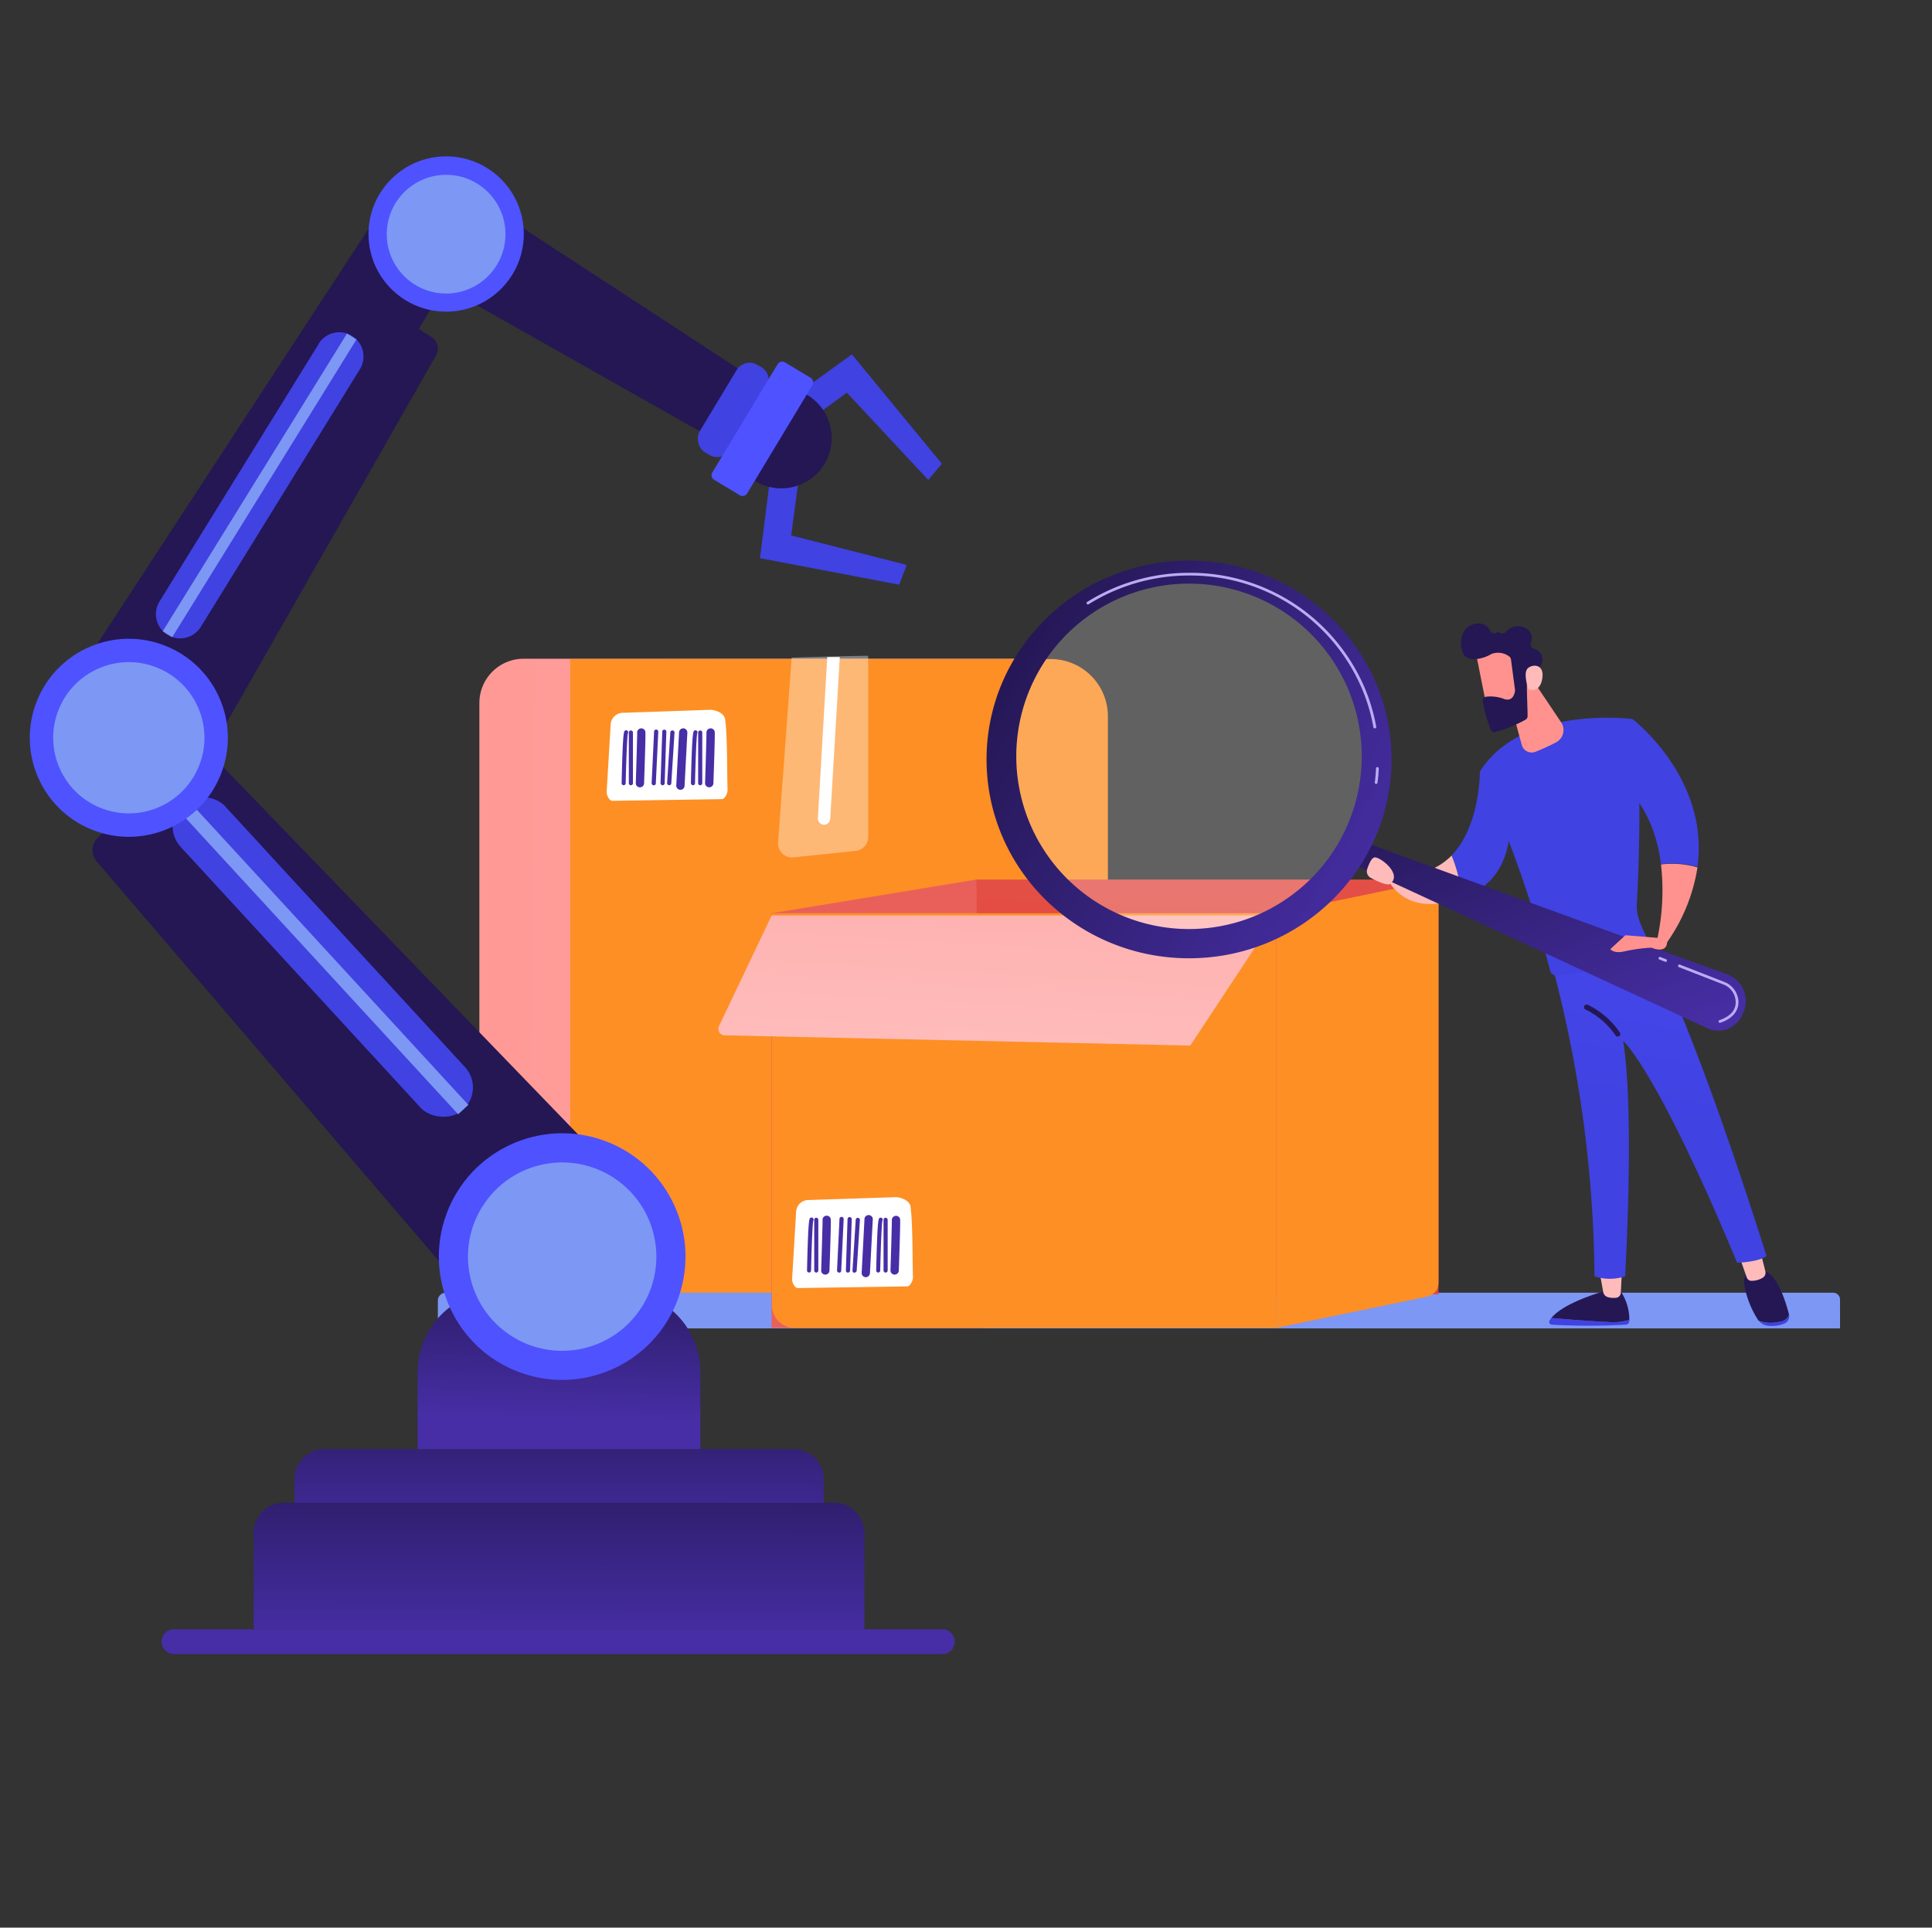 <svg xmlns="http://www.w3.org/2000/svg" xmlns:xlink="http://www.w3.org/1999/xlink" width="276.406" height="275.8" viewBox="0 0 276.406 275.8">
  <rect x="0" y="0" width="276.406" height="275.8" fill="#333333" stroke="none"/>
  <defs>
    <clipPath id="clip-path">
      <rect id="Rectángulo_6810" data-name="Rectángulo 6810" width="203.476" height="116.856" fill="none"/>
    </clipPath>
    <linearGradient id="linear-gradient" x1="-0.462" y1="0.489" x2="1.286" y2="0.509" gradientUnits="objectBoundingBox">
      <stop offset="0" stop-color="#febbba"/>
      <stop offset="1" stop-color="#ff928e"/>
    </linearGradient>
    <linearGradient id="linear-gradient-2" x1="4390.297" y1="-0.166" x2="4372.319" y2="3.357" gradientUnits="objectBoundingBox">
      <stop offset="0" stop-color="#241753"/>
      <stop offset="1" stop-color="#472ea6"/>
    </linearGradient>
    <linearGradient id="linear-gradient-3" x1="5550.322" y1="-0.09" x2="5527.602" y2="3.384" xlink:href="#linear-gradient-2"/>
    <linearGradient id="linear-gradient-4" x1="4908.539" y1="-0.024" x2="4888.455" y2="3.458" xlink:href="#linear-gradient-2"/>
    <linearGradient id="linear-gradient-5" x1="3361.249" y1="0.12" x2="3347.507" y2="3.397" xlink:href="#linear-gradient-2"/>
    <linearGradient id="linear-gradient-6" x1="7906.721" y1="0.175" x2="7874.425" y2="3.699" xlink:href="#linear-gradient-2"/>
    <linearGradient id="linear-gradient-7" x1="4986.202" y1="0.227" x2="4965.833" y2="3.741" xlink:href="#linear-gradient-2"/>
    <linearGradient id="linear-gradient-8" x1="3326.927" y1="0.12" x2="3313.268" y2="3.397" xlink:href="#linear-gradient-2"/>
    <linearGradient id="linear-gradient-9" x1="7873.113" y1="0.175" x2="7840.816" y2="3.699" xlink:href="#linear-gradient-2"/>
    <linearGradient id="linear-gradient-10" x1="4937.521" y1="0.227" x2="4917.264" y2="3.741" xlink:href="#linear-gradient-2"/>
    <linearGradient id="linear-gradient-11" x1="2932.61" y1="-0.19" x2="2920.595" y2="2.951" xlink:href="#linear-gradient-2"/>
    <linearGradient id="linear-gradient-12" x1="0.503" y1="0.43" x2="0.554" y2="-0.96" gradientUnits="objectBoundingBox">
      <stop offset="0" stop-color="#e1473d"/>
      <stop offset="1" stop-color="#e9605a"/>
    </linearGradient>
    <linearGradient id="linear-gradient-13" x1="0.919" y1="-0.809" x2="0.738" y2="-0.226" xlink:href="#linear-gradient-12"/>
    <linearGradient id="linear-gradient-14" x1="0.368" y1="0.912" x2="1.428" y2="-3.326" xlink:href="#linear-gradient"/>
    <linearGradient id="linear-gradient-15" x1="4342.666" y1="-0.174" x2="4324.677" y2="3.362" xlink:href="#linear-gradient-2"/>
    <linearGradient id="linear-gradient-16" x1="5490.916" y1="-0.098" x2="5468.18" y2="3.396" xlink:href="#linear-gradient-2"/>
    <linearGradient id="linear-gradient-17" x1="4850.338" y1="-0.023" x2="4830.263" y2="3.459" xlink:href="#linear-gradient-2"/>
    <linearGradient id="linear-gradient-18" x1="3322.926" y1="0.12" x2="3309.183" y2="3.398" xlink:href="#linear-gradient-2"/>
    <linearGradient id="linear-gradient-19" x1="7820.336" y1="0.175" x2="7788.024" y2="3.699" xlink:href="#linear-gradient-2"/>
    <linearGradient id="linear-gradient-20" x1="4933.545" y1="0.228" x2="4913.159" y2="3.744" xlink:href="#linear-gradient-2"/>
    <linearGradient id="linear-gradient-21" x1="3288.849" y1="0.12" x2="3275.189" y2="3.397" xlink:href="#linear-gradient-2"/>
    <linearGradient id="linear-gradient-22" x1="7786.525" y1="0.175" x2="7754.213" y2="3.699" xlink:href="#linear-gradient-2"/>
    <linearGradient id="linear-gradient-23" x1="4914.638" y1="0.228" x2="4894.241" y2="3.744" xlink:href="#linear-gradient-2"/>
    <linearGradient id="linear-gradient-24" x1="2886.303" y1="-0.182" x2="2874.347" y2="2.934" xlink:href="#linear-gradient-2"/>
    <linearGradient id="linear-gradient-25" x1="578.511" y1="-34.883" x2="578.503" y2="-22.905" gradientUnits="objectBoundingBox">
      <stop offset="0" stop-color="#4f52ff"/>
      <stop offset="1" stop-color="#4042e2"/>
    </linearGradient>
    <linearGradient id="linear-gradient-26" x1="594.391" y1="0.498" x2="595.392" y2="0.498" xlink:href="#linear-gradient-2"/>
    <linearGradient id="linear-gradient-27" x1="2046.501" y1="0.499" x2="2047.498" y2="0.499" xlink:href="#linear-gradient"/>
    <linearGradient id="linear-gradient-28" x1="1514.468" y1="-23.273" x2="1514.445" y2="-15.226" xlink:href="#linear-gradient-25"/>
    <linearGradient id="linear-gradient-29" x1="1020.393" y1="0.498" x2="1021.394" y2="0.498" xlink:href="#linear-gradient-2"/>
    <linearGradient id="linear-gradient-30" x1="1706.243" y1="0.506" x2="1707.244" y2="0.506" xlink:href="#linear-gradient"/>
    <linearGradient id="linear-gradient-31" x1="0.693" y1="-1.129" x2="0.499" y2="0.511" xlink:href="#linear-gradient-25"/>
    <linearGradient id="linear-gradient-32" x1="271.36" y1="-0.062" x2="267.755" y2="2.026" xlink:href="#linear-gradient-25"/>
    <linearGradient id="linear-gradient-33" x1="1276.189" y1="5.016" x2="1276.547" y2="4.208" xlink:href="#linear-gradient-2"/>
    <linearGradient id="linear-gradient-34" x1="1148.802" y1="0.097" x2="1146.411" y2="1.138" xlink:href="#linear-gradient"/>
    <linearGradient id="linear-gradient-35" x1="596.726" y1="-0.504" x2="588.802" y2="3.123" xlink:href="#linear-gradient-25"/>
    <linearGradient id="linear-gradient-36" x1="803.561" y1="-0.12" x2="792.952" y2="4.128" xlink:href="#linear-gradient-25"/>
    <linearGradient id="linear-gradient-37" x1="616.453" y1="0.5" x2="617.453" y2="0.5" xlink:href="#linear-gradient"/>
    <linearGradient id="linear-gradient-38" x1="828.165" y1="-0.004" x2="828.151" y2="1.887" xlink:href="#linear-gradient"/>
    <linearGradient id="linear-gradient-39" x1="-0.058" y1="-0.211" x2="0.95" y2="0.96" xlink:href="#linear-gradient-2"/>
    <linearGradient id="linear-gradient-40" x1="0.026" y1="0.231" x2="1.036" y2="0.805" xlink:href="#linear-gradient-2"/>
    <linearGradient id="linear-gradient-41" x1="1038.097" y1="217.762" x2="1036.578" y2="219.102" xlink:href="#linear-gradient"/>
    <linearGradient id="linear-gradient-42" x1="481.631" y1="0.423" x2="484.6" y2="0.704" xlink:href="#linear-gradient-2"/>
    <linearGradient id="linear-gradient-43" x1="2795.629" y1="617.581" x2="2798.922" y2="615.227" xlink:href="#linear-gradient"/>
    <linearGradient id="linear-gradient-44" x1="815.017" y1="-1.22" x2="813.325" y2="3.816" xlink:href="#linear-gradient"/>
    <linearGradient id="linear-gradient-45" x1="1724.811" y1="0.5" x2="1725.812" y2="0.5" xlink:href="#linear-gradient"/>
    <linearGradient id="linear-gradient-46" x1="0.509" y1="-3.187" x2="0.505" y2="-1.414" xlink:href="#linear-gradient-2"/>
    <linearGradient id="linear-gradient-47" x1="0.512" y1="-0.593" x2="0.495" y2="1.12" xlink:href="#linear-gradient-2"/>
    <linearGradient id="linear-gradient-48" x1="0.511" y1="-1.494" x2="0.495" y2="1.876" xlink:href="#linear-gradient-2"/>
    <linearGradient id="linear-gradient-49" x1="0.542" y1="-0.267" x2="0.497" y2="0.809" xlink:href="#linear-gradient-2"/>
    <linearGradient id="linear-gradient-50" x1="20.065" y1="-24.679" x2="20.203" y2="-24.679" xlink:href="#linear-gradient-2"/>
    <linearGradient id="linear-gradient-51" x1="15.855" y1="-19.779" x2="16.118" y2="-19.779" xlink:href="#linear-gradient-2"/>
    <linearGradient id="linear-gradient-52" x1="149.942" y1="-30.314" x2="147.636" y2="-29.337" xlink:href="#linear-gradient-25"/>
    <linearGradient id="linear-gradient-53" x1="34.995" y1="-49.801" x2="35.995" y2="-49.801" xlink:href="#linear-gradient-25"/>
    <linearGradient id="linear-gradient-54" x1="38.062" y1="-28.974" x2="38.122" y2="-29.24" xlink:href="#linear-gradient-2"/>
    <linearGradient id="linear-gradient-55" x1="28.077" y1="-23.965" x2="29.607" y2="-23.965" xlink:href="#linear-gradient-2"/>
    <linearGradient id="linear-gradient-56" x1="53.223" y1="-43.64" x2="53.053" y2="-42.962" xlink:href="#linear-gradient-25"/>
    <linearGradient id="linear-gradient-57" x1="54.33" y1="-68.236" x2="55.33" y2="-68.236" xlink:href="#linear-gradient-25"/>
    <linearGradient id="linear-gradient-58" x1="11.89" y1="35.617" x2="12.932" y2="35.617" xlink:href="#linear-gradient-2"/>
    <linearGradient id="linear-gradient-59" x1="26.725" y1="55.111" x2="25.092" y2="56.662" xlink:href="#linear-gradient-25"/>
    <linearGradient id="linear-gradient-60" x1="27.574" y1="67.029" x2="26.22" y2="67.009" xlink:href="#linear-gradient-25"/>
    <linearGradient id="linear-gradient-61" x1="11.825" y1="3.006" x2="6.404" y2="1.807" xlink:href="#linear-gradient-25"/>
    <linearGradient id="linear-gradient-62" x1="29.44" y1="75.927" x2="28.011" y2="75.904" xlink:href="#linear-gradient-25"/>
    <linearGradient id="linear-gradient-63" x1="48.964" y1="87.56" x2="49.658" y2="87.56" xlink:href="#linear-gradient-2"/>
    <linearGradient id="linear-gradient-64" x1="40.385" y1="62.647" x2="39.458" y2="63.472" xlink:href="#linear-gradient-25"/>
  </defs>
  <g id="Grupo_56934" data-name="Grupo 56934" transform="translate(-1000 -4805)">
    <g id="CF1_acordeon_copia_8" data-name="CF1_acordeon copia 8" transform="translate(1000 4805)">
      <rect id="Rectángulo_6808" data-name="Rectángulo 6808" width="275.8" height="275.8" transform="translate(0.606)" fill="none"/>
      <g id="Grupo_56536" data-name="Grupo 56536" transform="translate(60.188 73.206)" clip-path="url(#clip-path)">
        <g id="Grupo_56524" data-name="Grupo 56524" transform="translate(8.394 20.621)">
          <path id="Trazado_116558" data-name="Trazado 116558" d="M0,0H80.037V88.725A6.334,6.334,0,0,1,73.7,95.059H0Z" transform="translate(80.037 95.482) rotate(180)" fill="url(#linear-gradient)"/>
          <path id="Trazado_116559" data-name="Trazado 116559" d="M0,0H76.93V95.022H8.21A8.182,8.182,0,0,1,0,86.822Z" transform="translate(89.92 95.491) rotate(180)" fill="#fd8f25"/>
          <path id="Trazado_116560" data-name="Trazado 116560" d="M131.535,129.98l-8.89.919a2,2,0,0,1-2.216-2.142l1.94-26.431c3.732-.12,7.355-.211,10.949-.267v25.888A2.013,2.013,0,0,1,131.535,129.98Z" transform="translate(-77.69 -102.06)" fill="#fff" opacity="0.37"/>
          <path id="Trazado_116561" data-name="Trazado 116561" d="M128.385,125.409a.919.919,0,0,1-.919.846h0a.919.919,0,0,1-.846-.919l1.342-23.075h1.793Z" transform="translate(-78.19 -102.076)" fill="#fff"/>
          <g id="Grupo_56523" data-name="Grupo 56523" transform="translate(18.21 7.732)">
            <path id="Trazado_116562" data-name="Trazado 116562" d="M108.533,110.47c.919,0,2.059.542,2.17,1.361.349,2.758.257,8.017.349,10.113,0,.423-.368,1.3-.837,1.305l-15.629.239c-.506,0-.864-.855-.837-1.305l.579-9.717a1.783,1.783,0,0,1,1.839-1.572Z" transform="translate(-93.748 -110.47)" fill="#fff"/>
            <g id="Grupo_56522" data-name="Grupo 56522" transform="translate(2.143 2.647)">
              <path id="Trazado_116563" data-name="Trazado 116563" d="M103.463,121.522a.3.3,0,0,0,.294-.285l.46-7.244a.294.294,0,0,0-.276-.313.285.285,0,0,0-.322.276l-.46,7.244a.313.313,0,0,0,.285.322Z" transform="translate(-96.651 -113.376)" fill="url(#linear-gradient-2)"/>
              <path id="Trazado_116564" data-name="Trazado 116564" d="M102.433,121.512a.3.3,0,0,0,.294-.294l.239-7.355a.285.285,0,0,0-.285-.3.267.267,0,0,0-.3.285l-.248,7.355a.313.313,0,0,0,.294.313Z" transform="translate(-96.568 -113.366)" fill="url(#linear-gradient-3)"/>
              <path id="Trazado_116565" data-name="Trazado 116565" d="M101.035,121.515a.3.3,0,0,1-.285-.313c.12-2.482.349-7.217.349-7.355a.3.3,0,0,1,.6,0c0,.12-.294,6.187-.349,7.4a.3.3,0,0,1-.294.285Zm.055-7.686Z" transform="translate(-96.457 -113.37)" fill="url(#linear-gradient-4)"/>
              <path id="Trazado_116566" data-name="Trazado 116566" d="M98.868,121.79a.588.588,0,0,0,.6-.57c.248-7.162.2-7.355.175-7.428a.588.588,0,0,0-.726-.414.579.579,0,0,0-.432.653c0,.423-.119,4.6-.2,7.143a.579.579,0,0,0,.57.616Z" transform="translate(-96.257 -113.35)" fill="url(#linear-gradient-5)"/>
              <path id="Trazado_116567" data-name="Trazado 116567" d="M97.494,121.522a.294.294,0,0,0,.294-.3v-7.244a.294.294,0,0,0-.588,0v7.244a.294.294,0,0,0,.294.3Z" transform="translate(-96.17 -113.376)" fill="url(#linear-gradient-6)"/>
              <path id="Trazado_116568" data-name="Trazado 116568" d="M96.365,121.52a.294.294,0,0,0,.294-.294c.055-2.519.193-6.628.313-7.125a.313.313,0,0,0,0-.313.294.294,0,0,0-.414-.083c-.165.11-.313.211-.478,7.511a.294.294,0,0,0,.285.3Z" transform="translate(-96.08 -113.374)" fill="url(#linear-gradient-7)"/>
              <path id="Trazado_116569" data-name="Trazado 116569" d="M109.658,121.79a.6.6,0,0,0,.6-.57c.248-7.162.2-7.355.175-7.428a.588.588,0,0,0-.726-.414.6.6,0,0,0-.441.653c0,.423-.11,4.6-.2,7.143a.6.6,0,0,0,.579.616Z" transform="translate(-97.127 -113.35)" fill="url(#linear-gradient-8)"/>
              <path id="Trazado_116570" data-name="Trazado 116570" d="M108.284,121.522a.294.294,0,0,0,.294-.3v-7.244a.294.294,0,0,0-.588,0v7.244a.294.294,0,0,0,.294.3Z" transform="translate(-97.041 -113.376)" fill="url(#linear-gradient-9)"/>
              <path id="Trazado_116571" data-name="Trazado 116571" d="M107.154,121.52a.294.294,0,0,0,.294-.294c.055-2.519.193-6.628.313-7.125a.34.34,0,0,0,0-.313.294.294,0,0,0-.414-.083c-.165.11-.322.211-.487,7.511a.313.313,0,0,0,.294.3Z" transform="translate(-96.949 -113.374)" fill="url(#linear-gradient-10)"/>
              <path id="Trazado_116572" data-name="Trazado 116572" d="M105.168,122.148a.588.588,0,0,0,.6-.561l.4-7.612a.6.6,0,0,0-.561-.625.607.607,0,0,0-.625.57l-.4,7.6a.588.588,0,0,0,.561.625Z" transform="translate(-96.765 -113.35)" fill="url(#linear-gradient-11)"/>
            </g>
          </g>
        </g>
        <path id="Trazado_116573" data-name="Trazado 116573" d="M268.088,206.292H67.48v-3.972a1.131,1.131,0,0,1,1.131-1.131h198.5a.984.984,0,0,1,.974.974Z" transform="translate(-65.025 -89.436)" fill="#7d97f4"/>
        <g id="Grupo_56527" data-name="Grupo 56527" transform="translate(42.587 52.641)">
          <rect id="Rectángulo_6809" data-name="Rectángulo 6809" width="66.146" height="59.334" transform="translate(36.88)" fill="url(#linear-gradient-12)"/>
          <path id="Trazado_116574" data-name="Trazado 116574" d="M149.822,201.041H119.41l.018-59.334,29.253-4.817Z" transform="translate(-111.801 -136.89)" fill="url(#linear-gradient-13)"/>
          <path id="Trazado_116575" data-name="Trazado 116575" d="M219.563,196.555l-21.623,4.486V141.707l23.222-4.817v57.7A2,2,0,0,1,219.563,196.555Z" transform="translate(-118.136 -136.89)" fill="#fd8f25"/>
          <path id="Trazado_116576" data-name="Trazado 116576" d="M119.43,142.13h72.186v59.334h-68.9a3.245,3.245,0,0,1-3.245-3.245V142.139Z" transform="translate(-111.803 -137.313)" fill="#fd8f25"/>
          <path id="Trazado_116577" data-name="Trazado 116577" d="M118.761,142.47,111.2,158.356a.919.919,0,0,0,.781,1.269l66.67,1.462,12.282-18.616Z" transform="translate(-111.134 -137.34)" fill="url(#linear-gradient-14)"/>
          <g id="Grupo_56526" data-name="Grupo 56526" transform="translate(10.549 45.443)">
            <path id="Trazado_116578" data-name="Trazado 116578" d="M137.384,186.32c.919,0,2.059.533,2.17,1.351.349,2.758.257,8.026.349,10.113,0,.414-.368,1.287-.837,1.3l-15.629.239c-.5,0-.855-.855-.827-1.3l.579-9.727a1.784,1.784,0,0,1,1.839-1.572Z" transform="translate(-122.608 -186.32)" fill="#fff"/>
            <g id="Grupo_56525" data-name="Grupo 56525" transform="translate(2.134 2.577)">
              <path id="Trazado_116579" data-name="Trazado 116579" d="M132.313,197.367a.3.3,0,0,0,.294-.276l.46-7.254a.3.3,0,0,0-.6,0l-.46,7.254a.3.3,0,0,0,.276.313Z" transform="translate(-125.501 -189.16)" fill="url(#linear-gradient-15)"/>
              <path id="Trazado_116580" data-name="Trazado 116580" d="M131.283,197.358a.3.3,0,0,0,.294-.285l.239-7.355a.3.3,0,0,0-.6,0l-.239,7.355a.313.313,0,0,0,.294.3Z" transform="translate(-125.417 -189.15)" fill="url(#linear-gradient-16)"/>
              <path id="Trazado_116581" data-name="Trazado 116581" d="M129.885,197.355a.294.294,0,0,1-.285-.313c.12-2.482.349-7.217.349-7.355a.3.3,0,0,1,.6,0c0,.129-.294,6.187-.349,7.4a.294.294,0,0,1-.294.285Zm.055-7.686Z" transform="translate(-125.306 -189.148)" fill="url(#linear-gradient-17)"/>
              <path id="Trazado_116582" data-name="Trazado 116582" d="M127.718,197.63a.6.6,0,0,0,.6-.57c.248-7.152.2-7.355.175-7.428a.6.6,0,0,0-.726-.414.588.588,0,0,0-.432.653c0,.432-.12,4.6-.2,7.143a.579.579,0,0,0,.57.616Z" transform="translate(-125.107 -189.129)" fill="url(#linear-gradient-18)"/>
              <path id="Trazado_116583" data-name="Trazado 116583" d="M126.344,197.362a.294.294,0,0,0,.294-.294v-7.254a.294.294,0,1,0-.588,0v7.254a.294.294,0,0,0,.294.294Z" transform="translate(-125.02 -189.155)" fill="url(#linear-gradient-19)"/>
              <path id="Trazado_116584" data-name="Trazado 116584" d="M125.215,197.36a.294.294,0,0,0,.294-.294c.055-2.519.193-6.628.313-7.125a.293.293,0,0,0-.414-.4c-.165.11-.313.211-.478,7.511a.285.285,0,0,0,.285.3Z" transform="translate(-124.929 -189.153)" fill="url(#linear-gradient-20)"/>
              <path id="Trazado_116585" data-name="Trazado 116585" d="M138.508,197.63a.6.6,0,0,0,.6-.57c.248-7.152.2-7.355.175-7.428a.6.6,0,0,0-1.168.239c0,.432-.11,4.6-.2,7.143a.6.6,0,0,0,.579.616Z" transform="translate(-125.976 -189.129)" fill="url(#linear-gradient-21)"/>
              <path id="Trazado_116586" data-name="Trazado 116586" d="M137.134,197.362a.294.294,0,0,0,.294-.294v-7.254a.294.294,0,0,0-.588,0v7.254A.294.294,0,0,0,137.134,197.362Z" transform="translate(-125.89 -189.155)" fill="url(#linear-gradient-22)"/>
              <path id="Trazado_116587" data-name="Trazado 116587" d="M135.975,197.36a.294.294,0,0,0,.294-.294c.055-2.519.193-6.628.313-7.125a.3.3,0,0,0,0-.3.294.294,0,0,0-.4-.092c-.165.11-.322.211-.487,7.511a.294.294,0,0,0,.294.3Z" transform="translate(-125.797 -189.153)" fill="url(#linear-gradient-23)"/>
              <path id="Trazado_116588" data-name="Trazado 116588" d="M134.018,197.992a.6.6,0,0,0,.6-.57l.4-7.6a.6.6,0,1,0-1.186-.064l-.4,7.612a.6.6,0,0,0,.561.625Z" transform="translate(-125.615 -189.123)" fill="url(#linear-gradient-24)"/>
            </g>
          </g>
        </g>
        <g id="Grupo_56535" data-name="Grupo 56535" transform="translate(80.956 7.005)">
          <g id="Grupo_56533" data-name="Grupo 56533" transform="translate(57.137 16.759)">
            <g id="Grupo_56528" data-name="Grupo 56528" transform="translate(23.359 84.808)">
              <path id="Trazado_116589" data-name="Trazado 116589" d="M240.743,205.12c1.967.175,5.378.45,8.063.57a7.971,7.971,0,0,0,3.089-.3.918.918,0,0,1,0,.165.542.542,0,0,1-.524.524,96.093,96.093,0,0,1-10.563,0,.4.4,0,0,1-.322-.6,3.15,3.15,0,0,1,.257-.359Z" transform="translate(-240.429 -198.326)" fill="url(#linear-gradient-25)"/>
              <path id="Trazado_116590" data-name="Trazado 116590" d="M248.833,205.342c-2.684-.12-6.1-.4-8.063-.57,1.931-2.372,8.063-3.972,8.063-3.972h1.738a7.281,7.281,0,0,1,1.351,4.238A7.971,7.971,0,0,1,248.833,205.342Z" transform="translate(-240.457 -197.978)" fill="url(#linear-gradient-26)"/>
              <path id="Trazado_116591" data-name="Trazado 116591" d="M251.466,197.73l-.165,3.208a.745.745,0,0,1-.625.689,2.9,2.9,0,0,1-1.305-.11.919.919,0,0,1-.579-.671l-.561-3.117Z" transform="translate(-241.058 -197.73)" fill="url(#linear-gradient-27)"/>
            </g>
            <g id="Grupo_56530" data-name="Grupo 56530" transform="translate(50.453 81.802)">
              <g id="Grupo_56529" data-name="Grupo 56529" transform="translate(0.77 2.979)">
                <path id="Trazado_116592" data-name="Trazado 116592" d="M275.974,205.619a1.544,1.544,0,0,0,1.4-1.039h0a1.112,1.112,0,0,1-.69,1.305,4.753,4.753,0,0,1-2.068.322,2.059,2.059,0,0,1-1.554-.708h0a5.185,5.185,0,0,0,2.914.12Z" transform="translate(-270.925 -198.255)" fill="url(#linear-gradient-28)"/>
                <path id="Trazado_116593" data-name="Trazado 116593" d="M271.769,197.7h1.425c2.179,0,3.549,4.6,3.99,6.325a1.544,1.544,0,0,1-1.4,1.039,5.185,5.185,0,0,1-2.96-.156,13.551,13.551,0,0,1-2.041-5.139A1.839,1.839,0,0,1,271.769,197.7Z" transform="translate(-270.738 -197.7)" fill="url(#linear-gradient-29)"/>
              </g>
              <path id="Trazado_116594" data-name="Trazado 116594" d="M272.943,194.46l.8,3.163a.855.855,0,0,1-.45.919,3.062,3.062,0,0,1-1.646.4.735.735,0,0,1-.579-.478L269.9,195.14Z" transform="translate(-269.9 -194.46)" fill="url(#linear-gradient-30)"/>
            </g>
            <path id="Trazado_116595" data-name="Trazado 116595" d="M271.563,191.519c-.984.873-4.192.984-4.192.984-11.574-27.764-16.309-31.745-16.309-31.745,1.673,10.48.276,33.684.276,33.684a7.005,7.005,0,0,1-4.376,0,178.433,178.433,0,0,0-5.9-43.917c7.814-.175,11.951-2.85,13.33-3.926C260.908,157.145,271.563,191.519,271.563,191.519Z" transform="translate(-217.121 -108.797)" fill="url(#linear-gradient-31)"/>
            <path id="Trazado_116596" data-name="Trazado 116596" d="M251.483,111.893c1.48,7.355.919,20.593.607,26.661-.1,1.7,1.085,4.045,2.041,5.645a.506.506,0,0,1-.2.708,34.76,34.76,0,0,1-13.312,3.677.919.919,0,0,1-.919-.662,175.594,175.594,0,0,0-10.067-28.5C235.624,109.816,251.483,111.893,251.483,111.893Z" transform="translate(-216.199 -105.982)" fill="url(#linear-gradient-32)"/>
            <path id="Trazado_116597" data-name="Trazado 116597" d="M250.667,160.927a.386.386,0,0,0,.193-.055.377.377,0,0,0,.12-.515,11.694,11.694,0,0,0-4.6-3.981.372.372,0,1,0-.322.671,11.032,11.032,0,0,1,4.275,3.677.377.377,0,0,0,.331.2Z" transform="translate(-217.507 -109.583)" fill="url(#linear-gradient-33)"/>
            <g id="Grupo_56531" data-name="Grupo 56531" transform="translate(33.629 5.911)">
              <path id="Trazado_116598" data-name="Trazado 116598" d="M263,134.954a25.429,25.429,0,0,1-4.689,11.179l-1.066-.919a33.041,33.041,0,0,0,.533-10.683,12.871,12.871,0,0,1,5.222.423Z" transform="translate(-252.055 -113.727)" fill="url(#linear-gradient-34)"/>
              <path id="Trazado_116599" data-name="Trazado 116599" d="M251.6,121.011l1.655-9.1s11.032,8.439,9.285,21.145a12.87,12.87,0,0,0-5.222-.377C256.813,128.623,255.3,124.192,251.6,121.011Z" transform="translate(-251.6 -111.91)" fill="url(#linear-gradient-35)"/>
            </g>
            <g id="Grupo_56532" data-name="Grupo 56532" transform="translate(0 13.349)">
              <path id="Trazado_116600" data-name="Trazado 116600" d="M229.294,120l4.257,9.193c-.689,5.516-3.677,7.943-6.877,8.862a19.453,19.453,0,0,0-1.434-5.985C229.349,127.851,229.294,120,229.294,120Z" transform="translate(-215.844 -120)" fill="url(#linear-gradient-36)"/>
              <path id="Trazado_116601" data-name="Trazado 116601" d="M224.416,133.15a19.453,19.453,0,0,1,1.434,5.985c-8.568,3.319-10.83-3.126-10.83-3.126l1.581-.276a8.954,8.954,0,0,0,7.814-2.583Z" transform="translate(-215.02 -121.061)" fill="url(#linear-gradient-37)"/>
            </g>
            <path id="Trazado_116602" data-name="Trazado 116602" d="M233.92,107.521l2.059,7.566a1.471,1.471,0,0,0,1.967.984,30.651,30.651,0,0,0,2.969-1.361,1.995,1.995,0,0,0,.7-2.85l-4.284-6.38Z" transform="translate(-216.545 -105.48)" fill="url(#linear-gradient-38)"/>
          </g>
          <path id="Trazado_116603" data-name="Trazado 116603" d="M210.633,130.75l52.733,19.2a4.045,4.045,0,0,1,2.3,5.516l-.156.349a3.76,3.76,0,0,1-4.992,1.839L209.3,133.931Z" transform="translate(-157.422 -90.759)" fill="url(#linear-gradient-39)"/>
          <ellipse id="Elipse_4522" data-name="Elipse 4522" cx="26.036" cy="25.567" rx="26.036" ry="25.567" transform="translate(2.933 2.878)" fill="#fff" opacity="0.23"/>
          <path id="Trazado_116604" data-name="Trazado 116604" d="M152.87,115.694c0,15.711,12.972,28.453,28.968,28.453s28.968-12.742,28.968-28.453S197.835,87.25,181.838,87.25,152.87,99.983,152.87,115.694Zm4.257,0a24.712,24.712,0,1,1,24.712,24.27A24.712,24.712,0,0,1,157.127,115.694Z" transform="translate(-152.87 -87.25)" fill="url(#linear-gradient-40)"/>
          <path id="Trazado_116605" data-name="Trazado 116605" d="M209.837,119.35a.184.184,0,0,1-.165-.211c.083-.671.138-1.342.175-2.013a.184.184,0,0,1,.2-.184.193.193,0,0,1,.184.2,16.979,16.979,0,0,1-.175,2.041.2.2,0,0,1-.193.175Zm-.368-8.109a25.621,25.621,0,0,0-1.535-5.268h0a26.661,26.661,0,0,0-24.822-16.438,27.093,27.093,0,0,0-14.378,4.109.2.2,0,0,1-.276-.064.193.193,0,0,1,.064-.267,27.516,27.516,0,0,1,14.59-4.165,27.074,27.074,0,0,1,25.2,16.677h0a26.274,26.274,0,0,1,1.563,5.351.193.193,0,0,1-.156.221h0a.193.193,0,0,1-.248-.138Z" transform="translate(-154.125 -87.403)" fill="#bbabf5"/>
          <g id="Grupo_56534" data-name="Grupo 56534" transform="translate(67.887 8.982)">
            <path id="Trazado_116606" data-name="Trazado 116606" d="M229,101.344c0,.129,1.719,8.633,1.719,8.633l4.836-1.094-.45-8.274S229.331,99.166,229,101.344Z" transform="translate(-226.899 -97.272)" fill="url(#linear-gradient-41)"/>
            <path id="Trazado_116607" data-name="Trazado 116607" d="M233.854,102.177l.579,4.358v.165c-.055.34-.3,1.5-1.48,1.168a5.424,5.424,0,0,0-2.712-.349.607.607,0,0,0-.423.708,26.147,26.147,0,0,0,1.112,3.962.616.616,0,0,0,.745.359,19.371,19.371,0,0,0,4.257-1.747.607.607,0,0,0,.3-.552c0-1.094-.175-4.44-.064-5.369s1.177-1.407,1.646-1.6a.634.634,0,0,0,.34-.331,1.6,1.6,0,0,0-1.076-2.326.607.607,0,0,1-.386-.791,1.609,1.609,0,0,0-.919-2.206,2.262,2.262,0,0,0-2.684.653.616.616,0,0,1-.781.092.487.487,0,0,0-.552,0,.607.607,0,0,1-.855-.257,1.839,1.839,0,0,0-2.087-1.048c-2.16.377-2.409,2.758-1.839,4.183s2.9.873,4.063.156a2.629,2.629,0,0,1,2.537.331A.6.6,0,0,1,233.854,102.177Z" transform="translate(-226.714 -97.02)" fill="url(#linear-gradient-42)"/>
            <path id="Trazado_116608" data-name="Trazado 116608" d="M237.174,106.992s-.919-2.491,0-3.107,2.271-.285,1.977,1.517C238.82,107.645,237.174,106.992,237.174,106.992Z" transform="translate(-227.525 -97.551)" fill="url(#linear-gradient-43)"/>
          </g>
          <path id="Trazado_116609" data-name="Trazado 116609" d="M257.092,145.964l-4.992-.414-2.16,1.995s.515.708,2.114.294a22.919,22.919,0,0,1,3.778-.506s2.206,1,2.234-.864Z" transform="translate(-160.7 -91.953)" fill="url(#linear-gradient-44)"/>
          <path id="Trazado_116610" data-name="Trazado 116610" d="M215.415,137.209c-.432.34-1.912-.368-2.813-.846a1.048,1.048,0,0,1-.506-1.232c.221-.689.588-1.572,1.03-1.682C213.843,133.265,217.189,135.793,215.415,137.209Z" transform="translate(-157.644 -90.976)" fill="url(#linear-gradient-45)"/>
          <path id="Trazado_116611" data-name="Trazado 116611" d="M266.474,158.439h.064c2.059-.708,2.537-1.931,2.583-2.822a3.144,3.144,0,0,0-2.05-3.025l-6.334-2.473a.193.193,0,0,0-.248.11.2.2,0,0,0,.11.257l6.334,2.464a2.758,2.758,0,0,1,1.793,2.648c-.046,1.131-.827,1.958-2.317,2.473a.193.193,0,0,0-.119.248A.184.184,0,0,0,266.474,158.439Z" transform="translate(-161.55 -92.32)" fill="#bbabf5"/>
          <path id="Trazado_116612" data-name="Trazado 116612" d="M258.451,149.638a.2.2,0,0,0,.184-.129.193.193,0,0,0-.11-.248l-.818-.322a.2.2,0,0,0-.257.11.193.193,0,0,0,.11.248l.827.322Z" transform="translate(-161.305 -92.225)" fill="#bbabf5"/>
        </g>
      </g>
      <g id="Grupo_56546" data-name="Grupo 56546" transform="translate(0 22.027)">
        <g id="Grupo_56537" data-name="Grupo 56537" transform="translate(23.112 162.639)">
          <path id="Trazado_116613" data-name="Trazado 116613" d="M136.308,253.56H26.392a1.783,1.783,0,1,0,0,3.558H136.308a1.784,1.784,0,0,0,0-3.558Z" transform="translate(-24.481 -205.12)" fill="url(#linear-gradient-46)"/>
          <path id="Trazado_116614" data-name="Trazado 116614" d="M121.89,233.88H43.112a4.3,4.3,0,0,0-4.3,4.3v13.79h87.383v-13.79a4.3,4.3,0,0,0-4.3-4.3Z" transform="translate(-25.637 -203.533)" fill="url(#linear-gradient-47)"/>
          <path id="Trazado_116615" data-name="Trazado 116615" d="M116.574,225.52H49.462a4.3,4.3,0,0,0-4.3,4.3v3.383h75.725v-3.383a4.3,4.3,0,0,0-4.312-4.3Z" transform="translate(-26.149 -202.858)" fill="url(#linear-gradient-48)"/>
          <path id="Trazado_116616" data-name="Trazado 116616" d="M75.978,200.87H93.142a11.639,11.639,0,0,1,11.639,11.639v11.032H64.33V212.509A11.639,11.639,0,0,1,75.978,200.87Z" transform="translate(-27.695 -200.87)" fill="url(#linear-gradient-49)"/>
        </g>
        <g id="Grupo_56540" data-name="Grupo 56540" transform="translate(8.037 75.495)">
          <g id="Grupo_56538" data-name="Grupo 56538" transform="translate(0)">
            <path id="Trazado_116617" data-name="Trazado 116617" d="M14.539,130.132a2.464,2.464,0,0,0-.193,3.447L69.681,198.2a2.482,2.482,0,0,0,3.549.2l4.707-4.339L16.994,127.87Z" transform="translate(-8.54 -107.837)" fill="url(#linear-gradient-50)"/>
            <path id="Trazado_116618" data-name="Trazado 116618" d="M21.659,107.615a5,5,0,0,0-7-.211L9.7,112a4.992,4.992,0,0,0-.359,6.987l66.026,75.275,13.79-12.751a2.7,2.7,0,0,0,.12-3.88Z" transform="translate(-8.084 -106.079)" fill="url(#linear-gradient-51)"/>
            <rect id="Rectángulo_6811" data-name="Rectángulo 6811" width="8.614" height="59.352" rx="4.3" transform="matrix(0.736, -0.677, 0.677, 0.736, 14.883, 20.469)" fill="url(#linear-gradient-52)"/>
            <rect id="Rectángulo_6812" data-name="Rectángulo 6812" width="1.986" height="59.352" transform="matrix(0.736, -0.677, 0.677, 0.736, 17.324, 18.221)" fill="#7d97f4"/>
          </g>
          <g id="Grupo_56539" data-name="Grupo 56539" transform="translate(49.694 59.571)">
            <circle id="Elipse_4523" data-name="Elipse 4523" cx="17.642" cy="17.642" r="17.642" transform="translate(0 33.058) rotate(-69.54)" fill="url(#linear-gradient-53)"/>
            <circle id="Elipse_4524" data-name="Elipse 4524" cx="13.477" cy="13.477" r="13.477" transform="translate(3.868 25.657) rotate(-53.92)" fill="#7d97f4"/>
          </g>
        </g>
        <g id="Grupo_56543" data-name="Grupo 56543" transform="translate(0 9.112)">
          <g id="Grupo_56541" data-name="Grupo 56541" transform="translate(9.464)">
            <path id="Trazado_116619" data-name="Trazado 116619" d="M22.62,112.329l4.376,2.7a1.986,1.986,0,0,0,2.758-.689L63.585,54.99a2,2,0,0,0-.671-2.694L60.662,50.89Z" transform="translate(-10.682 -35.244)" fill="url(#linear-gradient-54)"/>
            <path id="Trazado_116620" data-name="Trazado 116620" d="M58.217,34.477l4.6,2.85a4.008,4.008,0,0,1,1.4,5.452L23.54,112.133,10.669,104.19a2.188,2.188,0,0,1-.68-3.052L52.738,35.709a4,4,0,0,1,5.479-1.232Z" transform="translate(-9.635 -33.871)" fill="url(#linear-gradient-55)"/>
            <path id="Trazado_116621" data-name="Trazado 116621" d="M46.86,53.434,24.134,90.207a3.469,3.469,0,1,0,5.884,3.677l22.726-36.81A3.469,3.469,0,1,0,46.86,53.4Z" transform="translate(-10.762 -35.315)" fill="url(#linear-gradient-56)"/>
            <rect id="Rectángulo_6813" data-name="Rectángulo 6813" width="50.113" height="1.6" transform="matrix(0.526, -0.85, 0.85, 0.526, 13.816, 59.185)" fill="#7d97f4"/>
          </g>
          <g id="Grupo_56542" data-name="Grupo 56542" transform="translate(0 55.995)">
            <circle id="Elipse_4525" data-name="Elipse 4525" cx="14.167" cy="14.167" r="14.167" transform="translate(0 26.289) rotate(-68.1)" fill="url(#linear-gradient-57)"/>
            <circle id="Elipse_4526" data-name="Elipse 4526" cx="10.821" cy="10.821" r="10.821" transform="translate(4.597 24.97) rotate(-70.33)" fill="#7d97f4"/>
          </g>
        </g>
        <path id="Trazado_116622" data-name="Trazado 116622" d="M110.027,58.745l-2.216,3.631c-.919,1.471-2.5,2.124-3.622,1.48L62.7,40.413,68.869,30.3a1.526,1.526,0,0,1,2.013-.772l38.787,25.337C110.781,55.546,110.91,57.283,110.027,58.745Z" transform="translate(-4.452 -24.398)" fill="url(#linear-gradient-58)"/>
        <g id="Grupo_56544" data-name="Grupo 56544" transform="translate(52.369)">
          <circle id="Elipse_4527" data-name="Elipse 4527" cx="11.115" cy="11.115" r="11.115" transform="matrix(0.999, -0.032, 0.032, 0.999, 0, 0.706)" fill="url(#linear-gradient-59)"/>
          <circle id="Elipse_4528" data-name="Elipse 4528" cx="8.495" cy="8.495" r="8.495" transform="matrix(0.085, -0.996, 0.996, 0.085, 2.272, 19.217)" fill="#7d97f4"/>
        </g>
        <path id="Trazado_116623" data-name="Trazado 116623" d="M121.81,61.861,131.1,55.15l12.871,15.656-1.949,2.308L130.378,60.629l-7.189,5.259Z" transform="translate(-9.22 -26.476)" fill="url(#linear-gradient-60)"/>
        <g id="Grupo_56545" data-name="Grupo 56545" transform="translate(98.97 29.063)">
          <rect id="Rectángulo_6814" data-name="Rectángulo 6814" width="5.102" height="14.59" rx="2.18" transform="matrix(0.856, 0.516, -0.516, 0.856, 7.534, 0)" fill="url(#linear-gradient-61)"/>
          <path id="Trazado_116624" data-name="Trazado 116624" d="M119.044,74.437,117.61,85.809,137.523,89.6l1.085-2.822-16.53-4.22,1.168-8.835Z" transform="translate(-107.852 -57.037)" fill="url(#linear-gradient-62)"/>
          <path id="Trazado_116625" data-name="Trazado 116625" d="M115.91,73.117A7.2,7.2,0,1,0,123.421,61Z" transform="translate(-107.715 -56.011)" fill="url(#linear-gradient-63)"/>
          <path id="Trazado_116626" data-name="Trazado 116626" d="M111.348,70.207l-1.177,1.949a.772.772,0,0,0,.3,1.048l3.613,2.179a.772.772,0,0,0,1.066-.221l9.368-15.537a.772.772,0,0,0-.3-1.048L120.606,56.4a.763.763,0,0,0-1.057.221L118.464,58.4Z" transform="translate(-107.244 -55.629)" fill="url(#linear-gradient-64)"/>
        </g>
      </g>
    </g>
  </g>
</svg>
